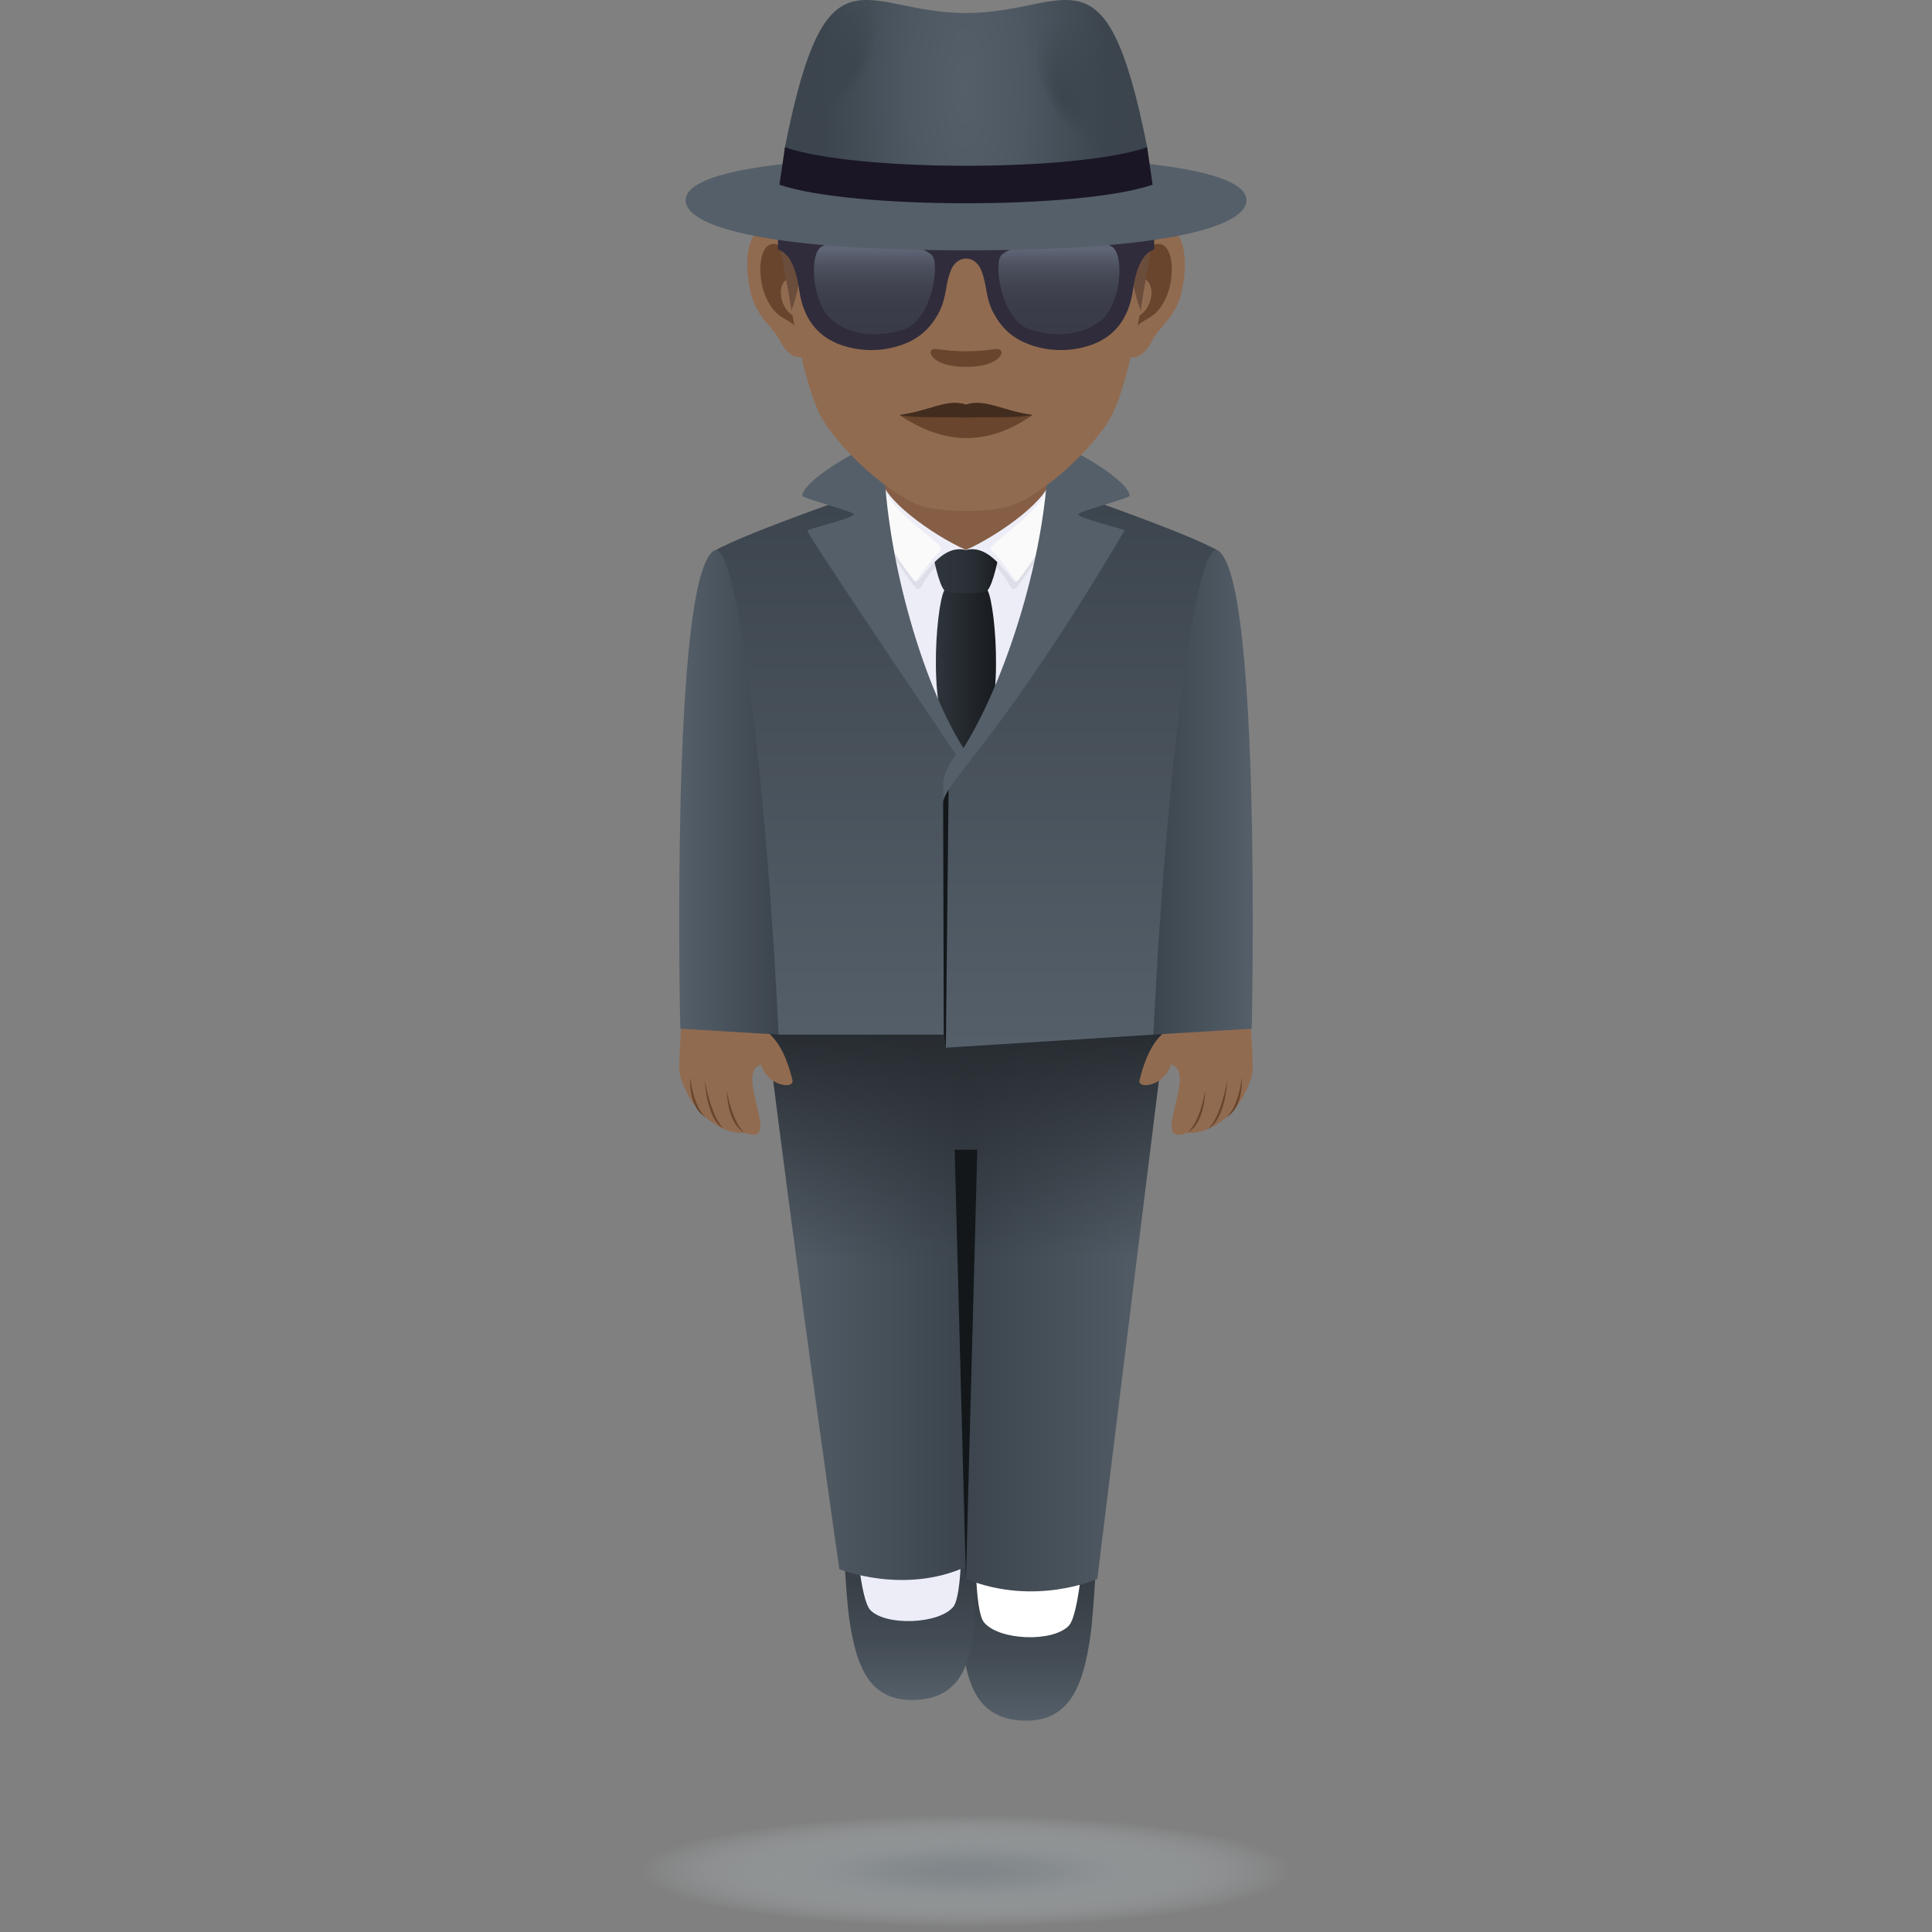 <svg xmlns="http://www.w3.org/2000/svg" xml:space="preserve" style="enable-background:new 0 0 64 64" viewBox="0 0 64 64"><rect x="0" y="0" width="64" height="64" fill="#808080" stroke="none"/><radialGradient id="a" cx="32.026" cy="44.077" r="10.238" gradientTransform="matrix(1.059 0 0 .181 -1.919 54.004)" gradientUnits="userSpaceOnUse"><stop offset=".109" style="stop-color:#81878a"/><stop offset=".28" style="stop-color:#898f92;stop-opacity:.809"/><stop offset=".55" style="stop-color:#9ea6a9;stop-opacity:.505"/><stop offset=".886" style="stop-color:#c1cacf;stop-opacity:.128"/><stop offset="1" style="stop-color:#cfd8dd;stop-opacity:0"/></radialGradient><path d="M31.999 64c-14.665 0-14.665-4 0-4 14.668 0 14.668 4 0 4z" style="fill:url(#a)"/><linearGradient id="b" x1="34.09" x2="34.09" y1="57" y2="50.941" gradientUnits="userSpaceOnUse"><stop offset="0" style="stop-color:#555f69"/><stop offset=".346" style="stop-color:#434c54"/><stop offset=".69" style="stop-color:#383f47"/><stop offset="1" style="stop-color:#343b42"/></linearGradient><path d="m36.346 51.123-4.474-.182s-.071 2.307-.021 3.074c.11 1.693.473 2.914 2.02 2.982 1.553.069 2.01-1.13 2.251-2.809.11-.76.224-3.065.224-3.065z" style="fill:url(#b)"/><path d="m35.904 51.105-3.587-.146s-.048 2.377.277 2.78c.486.603 2.279.676 2.812.114.355-.375.498-2.748.498-2.748z" style="fill:#fff"/><linearGradient id="c" x1="30.118" x2="30.118" y1="56.316" y2="50.584" gradientUnits="userSpaceOnUse"><stop offset="0" style="stop-color:#555f69"/><stop offset=".346" style="stop-color:#434c54"/><stop offset=".69" style="stop-color:#383f47"/><stop offset="1" style="stop-color:#343b42"/></linearGradient><path d="m27.918 50.757 4.361-.173s.07 2.182.021 2.908c-.107 1.602-.461 2.757-1.97 2.82-1.513.066-1.958-1.068-2.194-2.656-.107-.72-.218-2.9-.218-2.9z" style="fill:url(#c)"/><path d="m28.35 50.74 3.496-.139s.046 2.248-.27 2.63c-.474.57-2.222.64-2.742.108-.346-.355-.485-2.6-.485-2.6z" style="fill:#ededf7"/><linearGradient id="d" x1="25.393" x2="38.606" y1="43.375" y2="43.375" gradientUnits="userSpaceOnUse"><stop offset="0" style="stop-color:#555f69"/><stop offset=".5" style="stop-color:#3c454d"/><stop offset="1" style="stop-color:#555f69"/></linearGradient><path d="M25.393 34.033c1.068 8.63 2.412 17.949 2.412 17.949s2.137.86 4.211-.088l-.018.41c2.297.928 4.352 0 4.352 0s1.187-9.64 2.256-18.27H25.393z" style="fill:url(#d)"/><linearGradient id="e" x1="32" x2="32" y1="52.717" y2="34.033" gradientUnits="userSpaceOnUse"><stop offset=".586" style="stop-color:#262b30;stop-opacity:0"/><stop offset="1" style="stop-color:#262b30"/></linearGradient><path d="M25.393 34.033c1.068 8.63 2.412 17.949 2.412 17.949s2.137.86 4.211-.088l-.018.41c2.297.928 4.352 0 4.352 0s1.187-9.64 2.256-18.27H25.393z" style="fill:url(#e)"/><path d="m32.374 38.086-.376 14.219-.373-14.22z" style="fill:#13171a"/><path d="M39.12 33.334s.828-.25 2.248-.13c0 0 .182 2.117.118 2.363-.402 1.527-1.636 2.04-2.141 1.953-1.335.53.373-2.01-.554-2.252-.232.73-1.12.826-1.041.51.494-2.013 1.33-1.496 1.37-2.444z" style="fill:#916b50"/><path d="M39.92 36.135s-.152.99-.575 1.386c.587-.342.575-1.386.575-1.386zm.734-.342s-.207 1.208-.63 1.604c.587-.342.63-1.604.63-1.604zm.482-.098s-.084.92-.508 1.315c.588-.342.508-1.315.508-1.315z" style="fill:#69452d"/><path d="M24.88 33.334s-.828-.25-2.248-.13c0 0-.182 2.117-.118 2.363.402 1.527 1.636 2.04 2.141 1.953 1.335.53-.373-2.01.554-2.252.232.73 1.12.826 1.041.51-.494-2.013-1.33-1.496-1.37-2.444z" style="fill:#916b50"/><path d="M24.08 36.135s.152.99.575 1.386c-.588-.342-.575-1.386-.575-1.386zm-.734-.342s.207 1.208.63 1.604c-.587-.342-.63-1.604-.63-1.604zm-.482-.098s.084.92.508 1.315c-.588-.342-.508-1.315-.508-1.315z" style="fill:#69452d"/><linearGradient id="f" x1="32.01" x2="32.01" y1="34.706" y2="16.05" gradientUnits="userSpaceOnUse"><stop offset="0" style="stop-color:#555f69"/><stop offset="1" style="stop-color:#3c454d"/></linearGradient><path d="M40.348 18.243c-1.007-.606-5.664-2.193-5.664-2.193h-5.336s-4.66 1.591-5.671 2.193c-1.47.874 2.114 16.03 2.114 16.03h5.472l.07.433 6.875-.432s3.599-15.155 2.14-16.031z" style="fill:url(#f)"/><linearGradient id="g" x1="38.208" x2="41.5" y1="26.249" y2="26.249" gradientUnits="userSpaceOnUse"><stop offset="0" style="stop-color:#3c454d"/><stop offset=".859" style="stop-color:#515b65"/><stop offset="1" style="stop-color:#555f69"/></linearGradient><path d="M40.348 18.243c-.77-.463-1.755 7.81-2.14 16.03l3.257-.196s.342-14.958-1.117-15.834z" style="fill:url(#g)"/><linearGradient id="h" x1="1416.214" x2="1419.505" y1="26.249" y2="26.249" gradientTransform="matrix(-1 0 0 1 1442.005 0)" gradientUnits="userSpaceOnUse"><stop offset="0" style="stop-color:#3c454d"/><stop offset=".859" style="stop-color:#515b65"/><stop offset="1" style="stop-color:#555f69"/></linearGradient><path d="M23.652 18.243c.77-.463 1.754 7.81 2.14 16.03l-3.257-.196s-.342-14.958 1.117-15.834z" style="fill:url(#h)"/><path d="M32.608 23.88c.909-2.013 3.493-6.05 2.328-7.697-.864-1.221-4.983-1.2-5.875 0-1.196 1.607.686 5.684 2.327 7.697h1.22z" style="fill:#ededf7"/><path d="M29.19 14.509v1.912c.316.766 1.544 1.426 2.808 1.797 1.264-.371 2.493-1.03 2.808-1.797V14.51H29.19z" style="fill:#855e45"/><path d="M31.998 18.218c.507-.016 1.096.524 1.504 1.258.032.058.126.044.168-.01.363-.464 1.214-1.623 1.718-2.968-1.505 1.188-3.39 1.72-3.39 1.72z" style="fill:#dedee8"/><path d="M31.998 18.218c-.507-.016-1.096.524-1.503 1.258-.032.058-.126.044-.168-.01-.364-.464-1.215-1.623-1.718-2.968 1.505 1.188 3.39 1.72 3.39 1.72z" style="fill:#dedee8"/><linearGradient id="i" x1="34.947" x2="36.941" y1="23.673" y2="23.673" gradientTransform="translate(-3.946 -1.626)" gradientUnits="userSpaceOnUse"><stop offset="0" style="stop-color:#2e353b"/><stop offset="1" style="stop-color:#181b1f"/></linearGradient><path d="M32.712 19.55c-.188-.32-1.24-.32-1.428 0-.283.486-.607 4.47.415 5.167.129.089.47.089.599 0 1.022-.697.697-4.681.414-5.166z" style="fill:url(#i)"/><path d="M31.425 25.971h-.184l.022 8.303.07.432z" style="fill:#13171a"/><linearGradient id="j" x1="34.855" x2="37.033" y1="20.523" y2="20.523" gradientTransform="translate(-3.946 -1.626)" gradientUnits="userSpaceOnUse"><stop offset="0" style="stop-color:#2e353b"/><stop offset=".432" style="stop-color:#2c3238"/><stop offset=".731" style="stop-color:#252a2f"/><stop offset=".99" style="stop-color:#191c20"/><stop offset="1" style="stop-color:#181b1f"/></linearGradient><path d="M31.998 18.218c-.953-.248-1.089.166-1.089.166s.172.943.375 1.175c.113.129 1.315.129 1.428 0 .203-.232.375-1.175.375-1.175s-.181-.401-1.089-.166z" style="fill:url(#j)"/><path d="M35.387 16.408c-.063-.142-.49-.63-.581-.598 0 .682-1.66 1.893-2.808 2.408.648-.153 1.085.43 1.585 1.022.031.037.1.036.127-.004.301-.458 1.785-2.585 1.677-2.828z" style="fill:#ededf7"/><path d="M35.387 16.408c-.063-.142-.49-.63-.581-.598.05.985-2.17 2.222-1.977 2.408.279.268.519.603.766.965.028.04.083.09.115.053.445-.526 1.785-2.585 1.677-2.828z" style="fill:#fafafa"/><path d="M28.61 16.408c.063-.142.49-.63.58-.598 0 .682 1.66 1.893 2.808 2.408-.648-.153-1.085.43-1.584 1.022-.032.037-.1.036-.127-.004-.302-.458-1.786-2.585-1.678-2.828z" style="fill:#ededf7"/><path d="M28.61 16.408c.063-.142.49-.63.58-.598-.05.985 2.17 2.222 1.977 2.408-.278.268-.518.603-.766.965-.027.04-.082.09-.114.053-.445-.526-1.786-2.585-1.678-2.828z" style="fill:#fafafa"/><path d="M37.421 16.424c0-.565-2.696-2.089-2.696-1.627 0 3.445-1.426 7.789-2.811 9.987-1.386-2.198-2.642-6.542-2.642-9.987 0-.462-2.697 1.062-2.697 1.627 0 .082 1.706.518 1.706.61 0 .142-1.536.482-1.536.545 0 .148 4.92 7.416 4.92 7.416s-.43.542-.43 1.041c0 .363.006.523.006.523.184-.808 1.846-1.96 6.01-8.98.033-.055-1.535-.403-1.535-.544 0-.093 1.705-.529 1.705-.611z" style="fill:#555f69"/><path d="M38.275 7.477c-.97.118-1.672 3.385-1.06 4.248.085.12.585.313.956-.448.206-.422.798-.774.982-1.643.236-1.115.089-2.275-.878-2.157zm-12.546 0c.97.118 1.672 3.385 1.06 4.248-.085.12-.585.313-.957-.448-.205-.422-.798-.774-.982-1.643-.236-1.115-.088-2.275.879-2.157z" style="fill:#916b50"/><path d="M38.25 8.103c-.254.08-.53.468-.68 1.113.885-.191.664 1.291-.106 1.319.007.149.017.302.035.464.37-.541.748-.325 1.121-1.13.337-.725.257-1.964-.37-1.766zM26.434 9.214c-.15-.644-.426-1.031-.68-1.112-.626-.197-.707 1.042-.37 1.767.373.805.75.588 1.121 1.13a6.4 6.4 0 0 0 .034-.465c-.761-.036-.98-1.5-.105-1.32z" style="fill:#69452d"/><path d="M32.002 1.192c-4.208 0-6.235 3.2-5.982 7.648.05.895.604 3.814 1.125 4.861.533 1.071 2.317 2.723 3.41 3.065.69.216 2.203.216 2.893 0 1.093-.342 2.878-1.994 3.411-3.065.523-1.047 1.074-3.966 1.124-4.861.255-4.448-1.772-7.647-5.981-7.647z" style="fill:#916b50"/><path d="M33.137 11.592c-.12-.084-.401.046-1.135.046-.733 0-1.015-.13-1.135-.046-.144.102.085.561 1.135.561s1.28-.459 1.135-.56z" style="fill:#69452d"/><path d="M37.347 7.136c.047 1.062.066 2.185.441 3.154.108-.815.356-1.976.517-3.154h-.958zm-11.687 0c.167 1.138.442 2.296.555 3.154.375-.97.387-2.092.427-3.154h-.981z" style="fill:#6b4d3c"/><path d="M32.86 8.024c-.49.244-1.224.244-1.713 0-.527-.266-1.163-.436-1.93-.506-.744-.066-2.329-.062-3.119.217a2.03 2.03 0 0 0-.272.115c-.047.024-.055.046-.055.133v.115c0 .223-.027.136.131.228.308.182.478.647.575 1.287.134.931.593 1.516 1.341 1.799a3.05 3.05 0 0 0 2.16-.027c.374-.149.705-.387.966-.77.46-.673.324-1.094.56-1.67.209-.505.789-.505.997 0 .237.576.1.997.56 1.67.261.383.593.621.97.77.684.272 1.46.282 2.158.027.746-.283 1.205-.868 1.34-1.799.092-.64.268-1.105.576-1.287.157-.092.13-.005.13-.228v-.115c0-.087-.008-.11-.056-.133a2.161 2.161 0 0 0-.269-.115c-.793-.279-2.375-.283-3.123-.217-.765.07-1.406.24-1.928.506" style="fill:#302c3b"/><linearGradient id="k" x1="35.077" x2="35.077" y1="11.07" y2="7.98" gradientUnits="userSpaceOnUse"><stop offset="0" style="stop-color:#4e5e67"/><stop offset=".234" style="stop-color:#50606a"/><stop offset=".381" style="stop-color:#576872"/><stop offset=".503" style="stop-color:#647681"/><stop offset=".612" style="stop-color:#758a95"/><stop offset=".713" style="stop-color:#8ca3b0"/><stop offset=".806" style="stop-color:#a7c2d1"/><stop offset=".893" style="stop-color:#c7e6f7"/><stop offset=".909" style="stop-color:#ceedff"/></linearGradient><path d="M33.187 8.435c-.297.257-.027 2.115.878 2.46.562.217 1.672.345 2.44-.31.628-.54.762-2.167.316-2.422-.488-.278-2.999-.278-3.634.272z" style="opacity:.3;fill:url(#k)"/><linearGradient id="l" x1="28.967" x2="28.967" y1="11.071" y2="7.98" gradientUnits="userSpaceOnUse"><stop offset="0" style="stop-color:#4e5e67"/><stop offset=".234" style="stop-color:#50606a"/><stop offset=".381" style="stop-color:#576872"/><stop offset=".503" style="stop-color:#647681"/><stop offset=".612" style="stop-color:#758a95"/><stop offset=".713" style="stop-color:#8ca3b0"/><stop offset=".806" style="stop-color:#a7c2d1"/><stop offset=".893" style="stop-color:#c7e6f7"/><stop offset=".909" style="stop-color:#ceedff"/></linearGradient><path d="M30.857 8.438c.298.254.027 2.114-.875 2.458-.566.215-1.674.346-2.44-.311-.629-.537-.767-2.167-.319-2.422.49-.278 3-.278 3.634.275z" style="opacity:.3;fill:url(#l)"/><path d="M41.292 6.635c0 .805-2.343 1.657-9.29 1.657-6.95 0-9.29-.852-9.29-1.657s2.34-1.458 9.29-1.458c6.947 0 9.29.653 9.29 1.458z" style="fill:#555f69"/><radialGradient id="m" cx="-42.401" cy="-6.807" r="5.215" gradientTransform="matrix(.909 0 0 2.677 70.527 21.148)" gradientUnits="userSpaceOnUse"><stop offset="0" style="stop-color:#555f69"/><stop offset=".4" style="stop-color:#4e5862"/><stop offset="1" style="stop-color:#3c454d"/></radialGradient><path d="M38.002 4.878c.256 1.294-12.257 1.294-12 0 1.373-6.927 2.586-4.446 6-4.446 3.413 0 4.627-2.481 6 4.446z" style="fill:url(#m)"/><radialGradient id="n" cx="153.295" cy="721.931" r="1.625" fx="152.154" fy="721.953" gradientTransform="matrix(.792 -.438 .769 1.341 -640.496 -898.163)" gradientUnits="userSpaceOnUse"><stop offset="0" style="stop-color:#3c454d"/><stop offset="1" style="stop-color:#3c454d;stop-opacity:0"/></radialGradient><path d="M37.057 4.949C36.034 6.057 32.192.974 34.524.18c1.687-.573 4.062 3.113 2.533 4.768z" style="fill:url(#n)"/><radialGradient id="o" cx="3204.207" cy="-740.762" r="1.625" fx="3203.066" fy="-740.739" gradientTransform="matrix(-.792 -.438 -.769 1.341 1995.406 2398.664)" gradientUnits="userSpaceOnUse"><stop offset="0" style="stop-color:#3c454d"/><stop offset="1" style="stop-color:#3c454d;stop-opacity:0"/></radialGradient><path d="M26.946 4.949C27.97 6.057 31.812.974 29.48.18c-1.686-.573-4.062 3.113-2.533 4.768z" style="fill:url(#o)"/><path d="M26.002 4.878 25.82 6.12c2.415.818 9.946.818 12.362 0l-.181-1.243c-2.342.819-9.659.819-12 0z" style="fill:#1a1626"/><path d="M34.208 13.747c-1.527 1.06-2.952.977-4.413 0a12.805 12.805 0 0 1 4.413 0z" style="fill:#69452d"/><path d="M32.002 13.4c-.645-.207-1.203.21-2.207.347.54.114 1.432.05 2.207.086.775-.036 1.665.028 2.206-.086-1.002-.137-1.563-.554-2.206-.347z" style="fill:#422c1d"/></svg>